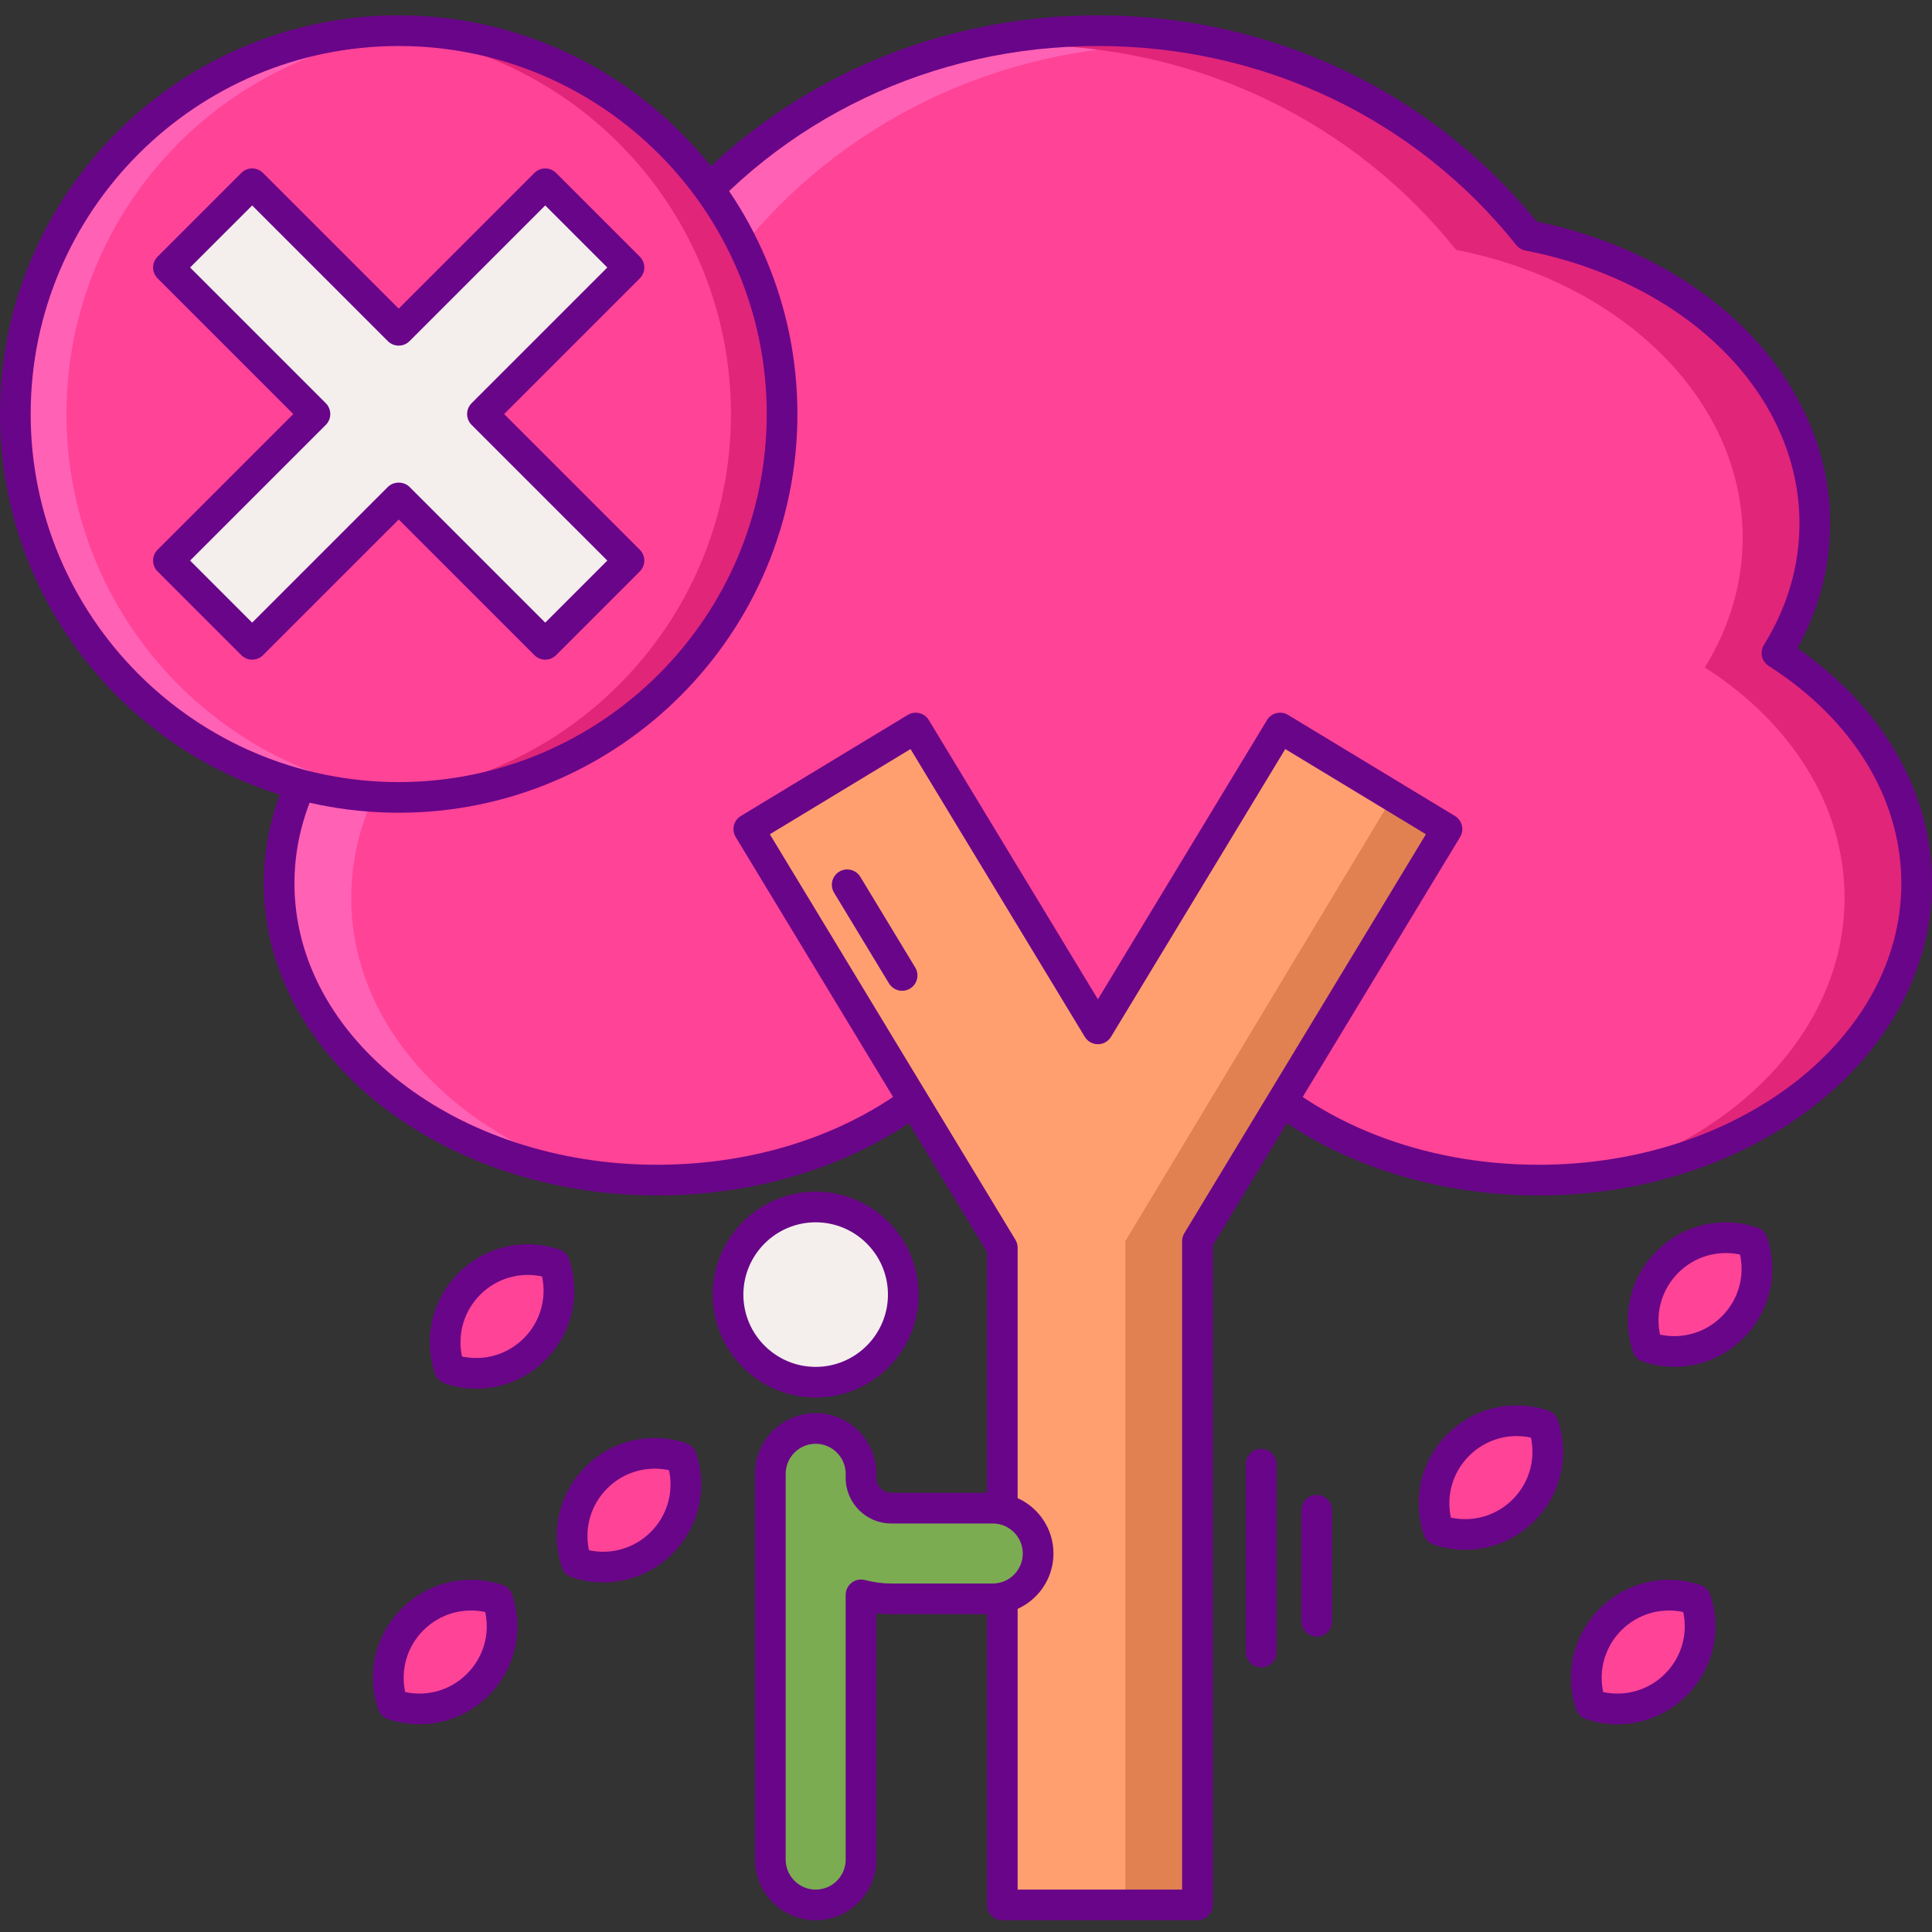 <svg height="504pt" viewBox="0 -4 504 504" width="504pt" xmlns="http://www.w3.org/2000/svg"><rect x="0" y="-4" width="504" height="504" fill="#333333" stroke="none"/><path d="m144.652 325.738c-7.539-2.539-16.191-.828-22.199 5.176-6.008 6.008-7.719 14.66-5.176 22.199 7.535 2.539 16.191.832 22.195-5.176 6.008-6.008 7.719-14.66 5.18-22.199zm0 0" fill="#ff4397"/><path d="m402.617 367.777c-7.539-2.543-16.191-.828-22.195 5.176-6.008 6.008-7.719 14.66-5.18 22.199 7.539 2.539 16.191.828 22.199-5.18 6.008-6.004 7.715-14.66 5.176-22.195zm0 0" fill="#ff4397"/><path d="m442.348 413.281c-4.703-4.699-14.641-2.383-22.199 5.176-7.559 7.562-9.879 17.5-5.18 22.199 4.703 4.699 14.641 2.383 22.199-5.176 7.562-7.562 9.879-17.5 5.18-22.199zm0 0" fill="#ff4397"/><path d="m177.773 376.281c-7.539-2.543-16.195-.828-22.199 5.176-6.008 6.008-7.715 14.66-5.18 22.199 7.539 2.539 16.195.828 22.199-5.18 6.008-6.004 7.715-14.66 5.18-22.195zm0 0" fill="#ff4397"/><path d="m129.824 413.277c-4.699-4.699-14.641-2.383-22.199 5.18-7.559 7.559-9.879 17.496-5.176 22.195 4.699 4.703 14.637 2.383 22.195-5.176 7.562-7.559 9.879-17.5 5.18-22.199zm0 0" fill="#ff4397"/><path d="m457.18 320.035c-7.539-2.543-16.195-.828-22.203 5.176-6.004 6.008-7.715 14.66-5.176 22.199 7.539 2.539 16.191.828 22.195-5.176 6.012-6.008 7.719-14.664 5.184-22.199zm0 0" fill="#ff4397"/><path d="m463.547 166.348c6.324-10.215 9.879-21.68 9.879-33.797 0-36.305-31.828-66.754-74.762-75.121-25.895-32.48-66.531-53.426-112.258-53.426s-86.363 20.945-112.258 53.422c-42.934 8.367-74.762 38.82-74.762 75.121 0 12.121 3.555 23.586 9.879 33.801-22.238 14.191-36.453 35.836-36.453 60.09 0 42.754 44.137 77.414 98.582 77.414 32.168 0 60.734-12.109 78.73-30.828 11.582 2.953 23.738 4.547 36.281 4.547s24.699-1.594 36.281-4.547c17.996 18.719 46.559 30.828 78.73 30.828 54.445 0 98.582-34.66 98.582-77.414 0-24.254-14.215-45.895-36.453-60.09zm0 0" fill="#ff4397"/><path d="m109.266 166.348c-6.324-10.215-9.879-21.68-9.879-33.797 0-36.305 31.828-66.754 74.762-75.121 25.895-32.48 66.535-53.426 112.258-53.426 13.234 0 26.043 1.766 38.195 5.047-6.34-.836-12.805-1.285-19.383-1.285-45.727 0-86.363 20.945-112.258 53.426-42.93 8.367-74.758 38.82-74.758 75.121 0 12.121 3.555 23.586 9.875 33.797-22.234 14.195-36.453 35.836-36.453 60.094 0 33.461 27.043 61.961 64.902 72.77-47.391-5.629-83.715-37.75-83.715-76.531 0-24.258 14.215-45.898 36.453-60.094zm0 0" fill="#ff61b5"/><path d="m463.547 166.348c6.324-10.215 9.879-21.68 9.879-33.797 0-36.305-31.828-66.754-74.762-75.121-25.895-32.48-66.531-53.426-112.258-53.426-13.234 0-26.043 1.766-38.195 5.047 6.34-.84 12.805-1.285 19.383-1.285 45.723 0 86.363 20.945 112.258 53.422 42.93 8.367 74.758 38.82 74.758 75.121 0 12.121-3.555 23.586-9.875 33.801 22.234 14.191 36.453 35.836 36.453 60.09 0 33.465-27.043 61.965-64.902 72.773 47.391-5.629 83.715-37.75 83.715-76.535 0-24.254-14.215-45.895-36.453-60.09zm0 0" fill="#e12579"/><path d="m401.418 307.852c-31.402 0-60.398-11.051-79.98-30.398-22.898 5.469-47.164 5.469-70.062 0-19.578 19.348-48.578 30.398-79.98 30.398-56.562 0-102.582-36.523-102.582-81.414 0-23.684 12.738-45.852 35.094-61.332-5.652-10.27-8.516-21.207-8.516-32.559 0-37.195 31.402-69.414 76.551-78.758 27.836-34.203 69.469-53.789 114.465-53.789s86.629 19.586 114.465 53.789c45.148 9.344 76.551 41.562 76.551 78.758 0 11.355-2.863 22.293-8.52 32.559 22.359 15.484 35.098 37.648 35.098 61.332 0 44.891-46.02 81.414-102.582 81.414zm-78.73-38.828c1.074 0 2.121.434 2.883 1.23 18.078 18.809 45.727 29.598 75.848 29.598 52.152 0 94.582-32.934 94.582-73.414 0-22.008-12.613-42.68-34.605-56.719-1.844-1.176-2.398-3.617-1.246-5.477 6.152-9.945 9.277-20.609 9.277-31.695 0-33.707-29.414-62.988-71.527-71.195-.93-.184-1.77-.691-2.359-1.434-26.309-32.996-66.086-51.918-109.133-51.918s-82.824 18.922-109.129 51.918c-.594.742-1.43 1.25-2.363 1.434-42.113 8.207-71.527 37.488-71.527 71.199 0 11.086 3.125 21.75 9.277 31.691 1.152 1.863.598 4.301-1.25 5.48-21.988 14.039-34.602 34.711-34.602 56.719 0 40.48 42.43 73.41 94.582 73.41 30.121 0 57.766-10.789 75.844-29.598 1-1.039 2.484-1.461 3.875-1.105 23.012 5.875 47.574 5.875 70.586 0 .328-.086.66-.125.988-.125zm0 0" fill="#690589"/><path d="m377.477 212.285-43.539-26.367-47.531 78.484-47.531-78.484-43.539 26.367 66.133 109.203v171.445h50.902v-173.145zm0 0" fill="#ff9f70"/><path d="m363.379 203.746-69.82 116.043v173.145h18.812v-173.145l65.105-107.504zm0 0" fill="#e18152"/><path d="m312.371 496.934h-50.898c-2.207 0-4-1.793-4-4v-170.324l-65.559-108.254c-.547-.906-.711-1.996-.461-3.027.254-1.027.906-1.918 1.812-2.465l43.543-26.367c1.891-1.141 4.352-.539 5.492 1.352l44.109 72.836 44.109-72.836c1.145-1.891 3.602-2.492 5.496-1.352l43.539 26.367c.906.547 1.559 1.438 1.812 2.465.25 1.031.086 2.121-.465 3.027l-64.527 106.551v172.027c-.004 2.207-1.797 4-4.004 4zm-46.902-8h42.902v-169.145c0-.73.199-1.445.578-2.07l63.031-104.086-36.695-22.223-45.457 75.066c-.723 1.199-2.023 1.93-3.422 1.93s-2.699-.73-3.422-1.93l-45.457-75.066-36.699 22.223 64.062 105.789c.379.625.578 1.34.578 2.07zm0 0" fill="#690589"/><path d="m235.34 254.469c-1.355 0-2.676-.684-3.43-1.926l-14.324-23.66c-1.145-1.891-.543-4.348 1.348-5.492s4.352-.539 5.496 1.348l14.328 23.66c1.141 1.891.539 4.348-1.352 5.492-.648.395-1.363.578-2.066.578zm0 0" fill="#690589"/><path d="m204.016 104.012c0 55.23-44.773 100.008-100.008 100.008-55.234 0-100.008-44.777-100.008-100.008 0-55.234 44.773-100.008 100.008-100.008 55.234 0 100.008 44.773 100.008 100.008zm0 0" fill="#ff4397"/><path d="m104.008 4.004c-2.242 0-4.461.098-6.668.242 52.121 3.438 93.344 46.773 93.344 99.766 0 52.992-41.223 96.328-93.344 99.766 2.207.145 4.426.246 6.668.246 55.234 0 100.008-44.777 100.008-100.008 0-55.234-44.773-100.012-100.008-100.012zm0 0" fill="#e12579"/><path d="m104.008 204.02c2.246 0 4.461-.098 6.668-.246-52.121-3.434-93.34-46.77-93.34-99.762 0-52.992 41.219-96.328 93.34-99.766-2.207-.145-4.422-.246-6.668-.246-55.23.004-100.008 44.777-100.008 100.012 0 55.23 44.777 100.008 100.008 100.008zm0 0" fill="#ff61b5"/><path d="m104.008 208.02c-57.352 0-104.008-46.656-104.008-104.008 0-57.355 46.656-104.008 104.008-104.008 57.352 0 104.012 46.656 104.012 104.008 0 57.348-46.66 104.008-104.012 104.008zm0-200.016c-52.941 0-96.008 43.066-96.008 96.008 0 52.938 43.066 96.008 96.008 96.008 52.941 0 96.012-43.07 96.012-96.008 0-52.941-43.07-96.008-96.012-96.008zm0 0" fill="#690589"/><path d="m164.086 142.238-38.23-38.227 38.23-38.23-21.848-21.844-38.23 38.227-38.227-38.227-21.848 21.844 38.23 38.23-38.23 38.227 21.848 21.848 38.227-38.23 38.23 38.23zm0 0" fill="#f4efed"/><path d="m142.238 168.086c-1.023 0-2.047-.391-2.828-1.172l-35.398-35.398-35.402 35.398c-1.562 1.562-4.094 1.562-5.656 0l-21.848-21.848c-.75-.75-1.172-1.766-1.172-2.828 0-1.059.422-2.078 1.172-2.828l35.402-35.398-35.402-35.402c-.75-.75-1.172-1.766-1.172-2.828 0-1.059.422-2.078 1.172-2.828l21.848-21.844c1.562-1.562 4.094-1.562 5.656 0l35.398 35.398 35.402-35.398c1.562-1.562 4.094-1.562 5.656 0l21.844 21.844c.75.75 1.176 1.77 1.176 2.828 0 1.062-.426 2.078-1.176 2.828l-35.398 35.402 35.398 35.398c.75.75 1.176 1.77 1.176 2.828 0 1.062-.426 2.078-1.176 2.828l-21.844 21.848c-.781.781-1.805 1.172-2.828 1.172zm-92.648-25.848 16.191 16.191 35.402-35.402c1.5-1.5 4.156-1.5 5.656 0l35.398 35.402 16.191-16.191-35.402-35.398c-.75-.75-1.172-1.77-1.172-2.828 0-1.059.422-2.078 1.172-2.828l35.402-35.402-16.191-16.188-35.402 35.398c-1.562 1.562-4.094 1.562-5.656 0l-35.398-35.398-16.191 16.188 35.402 35.402c.75.75 1.172 1.77 1.172 2.828 0 1.059-.422 2.078-1.172 2.828zm0 0" fill="#690589"/><path d="m232.262 321.734c-6.621-10.75-20.703-14.094-31.449-7.473-10.75 6.625-14.094 20.707-7.473 31.453 6.625 10.75 20.707 14.094 31.453 7.473 10.75-6.625 14.094-20.707 7.469-31.453zm0 0" fill="#f4efed"/><path d="m224.613 447.168v33.938c0 6.531-5.297 11.832-11.832 11.832-6.531 0-11.828-5.297-11.828-11.832v-100.637c0-6.531 5.293-11.832 11.828-11.832 6.531 0 11.832 5.297 11.832 11.832v1.074c0 4.348 3.535 7.887 7.883 7.887h26.488c6.535 0 11.828 5.297 11.828 11.832 0 6.531-5.293 11.828-11.828 11.828h-26.488c-2.727 0-5.359-.383-7.883-1.039zm0 0" fill="#7bac51"/><g fill="#690589"><path d="m212.785 360.578c-14.809 0-26.859-12.047-26.859-26.855 0-14.812 12.047-26.859 26.859-26.859 14.809 0 26.855 12.047 26.855 26.859 0 14.809-12.047 26.855-26.855 26.855zm0-45.715c-10.398 0-18.859 8.457-18.859 18.859 0 10.398 8.457 18.855 18.859 18.855 10.398 0 18.855-8.457 18.855-18.855 0-10.402-8.457-18.859-18.855-18.859zm0 0"/><path d="m212.785 496.934c-8.73 0-15.828-7.098-15.828-15.828v-100.637c0-8.73 7.098-15.832 15.828-15.832 8.727 0 15.828 7.102 15.828 15.832v1.074c0 2.145 1.742 3.887 3.883 3.887h26.488c8.73 0 15.828 7.102 15.828 15.832 0 8.727-7.098 15.828-15.828 15.828h-26.488c-1.281 0-2.578-.074-3.883-.227v64.242c0 8.73-7.102 15.828-15.828 15.828zm0-124.293c-4.316 0-7.828 3.512-7.828 7.828v100.637c0 4.32 3.512 7.832 7.828 7.832s7.828-3.512 7.828-7.832v-69.055c0-1.238.574-2.406 1.551-3.164.98-.758 2.258-1.02 3.453-.707 2.332.605 4.648.91 6.879.91h26.488c4.316 0 7.828-3.512 7.828-7.828 0-4.32-3.512-7.832-7.828-7.832h-26.488c-6.551 0-11.883-5.332-11.883-11.887v-1.074c0-4.316-3.512-7.828-7.828-7.828zm0 0"/><path d="m329 430.969c-2.207 0-4-1.793-4-4v-49c0-2.207 1.793-4 4-4s4 1.793 4 4v49c0 2.207-1.793 4-4 4zm0 0"/><path d="m343.5 422.969c-2.207 0-4-1.793-4-4v-29c0-2.207 1.793-4 4-4s4 1.793 4 4v29c0 2.207-1.793 4-4 4zm0 0"/><path d="m124.273 358.27c-2.758 0-5.551-.449-8.277-1.367-1.184-.398-2.113-1.328-2.512-2.512-3.133-9.301-.781-19.383 6.141-26.301 6.922-6.926 17-9.273 26.305-6.141 1.184.398 2.113 1.328 2.512 2.512 3.133 9.305.781 19.383-6.141 26.305-4.895 4.895-11.367 7.504-18.027 7.504zm-3.75-8.402c5.82 1.246 11.848-.484 16.125-4.758 4.273-4.273 6.008-10.301 4.758-16.125-5.816-1.25-11.852.488-16.125 4.758-4.27 4.273-6.008 10.301-4.758 16.125zm0 0"/><path d="m382.238 400.305c-2.758 0-5.547-.445-8.273-1.363-1.184-.398-2.113-1.328-2.512-2.512-3.133-9.305-.781-19.383 6.137-26.305 6.922-6.918 16.996-9.27 26.305-6.141 1.184.402 2.117 1.332 2.512 2.516 3.133 9.301.785 19.383-6.137 26.301-4.895 4.898-11.371 7.504-18.031 7.504zm-3.746-8.402c5.828 1.258 11.852-.484 16.121-4.754 4.273-4.273 6.012-10.301 4.758-16.121-5.82-1.254-11.848.484-16.125 4.754-4.27 4.27-6.008 10.297-4.754 16.121zm0 0"/><path d="m421.969 445.812c-2.758 0-5.543-.449-8.27-1.363-1.184-.402-2.117-1.332-2.516-2.516-3.133-9.305-.781-19.383 6.141-26.305 6.922-6.918 17-9.273 26.301-6.141 1.188.402 2.117 1.332 2.516 2.516 3.133 9.305.785 19.383-6.137 26.305-4.895 4.895-11.371 7.504-18.035 7.504zm-3.746-8.406c5.836 1.25 11.852-.484 16.125-4.758 4.273-4.27 6.012-10.297 4.758-16.121-5.828-1.246-11.848.488-16.125 4.758-4.27 4.273-6.008 10.301-4.758 16.121zm0 0"/><path d="m157.391 408.812c-2.758 0-5.547-.449-8.273-1.363-1.184-.402-2.113-1.332-2.512-2.516-3.137-9.305-.785-19.383 6.137-26.305 6.918-6.918 17-9.273 26.301-6.141 1.188.402 2.117 1.332 2.516 2.516 3.133 9.305.785 19.383-6.137 26.305-4.895 4.895-11.371 7.504-18.031 7.504zm-3.746-8.406c5.812 1.25 11.844-.484 16.121-4.758 4.273-4.27 6.012-10.297 4.758-16.121-5.824-1.246-11.852.488-16.125 4.758-4.27 4.273-6.008 10.301-4.754 16.121zm0 0"/><path d="m109.445 445.812c-2.758 0-5.547-.449-8.27-1.363-1.188-.402-2.117-1.332-2.516-2.516-3.133-9.305-.781-19.383 6.141-26.305 6.918-6.918 17-9.273 26.301-6.141 1.188.402 2.117 1.332 2.516 2.516 3.133 9.305.781 19.383-6.141 26.305-4.891 4.895-11.367 7.504-18.031 7.504zm-3.746-8.406c5.836 1.25 11.852-.484 16.125-4.758 4.273-4.27 6.012-10.297 4.758-16.121-5.828-1.246-11.852.488-16.125 4.758-4.27 4.273-6.008 10.301-4.758 16.121zm0 0"/><path d="m436.797 352.566c-2.758 0-5.551-.449-8.273-1.363-1.184-.402-2.117-1.332-2.516-2.516-3.133-9.301-.781-19.383 6.141-26.305 6.922-6.918 17-9.27 26.305-6.141 1.184.402 2.113 1.332 2.512 2.516 3.133 9.301.781 19.383-6.141 26.301-4.891 4.898-11.367 7.508-18.027 7.508zm-3.75-8.406c5.824 1.25 11.852-.48 16.125-4.758 4.273-4.27 6.012-10.297 4.758-16.121-5.824-1.25-11.852.484-16.125 4.758-4.27 4.273-6.008 10.301-4.758 16.121zm0 0"/></g></svg>